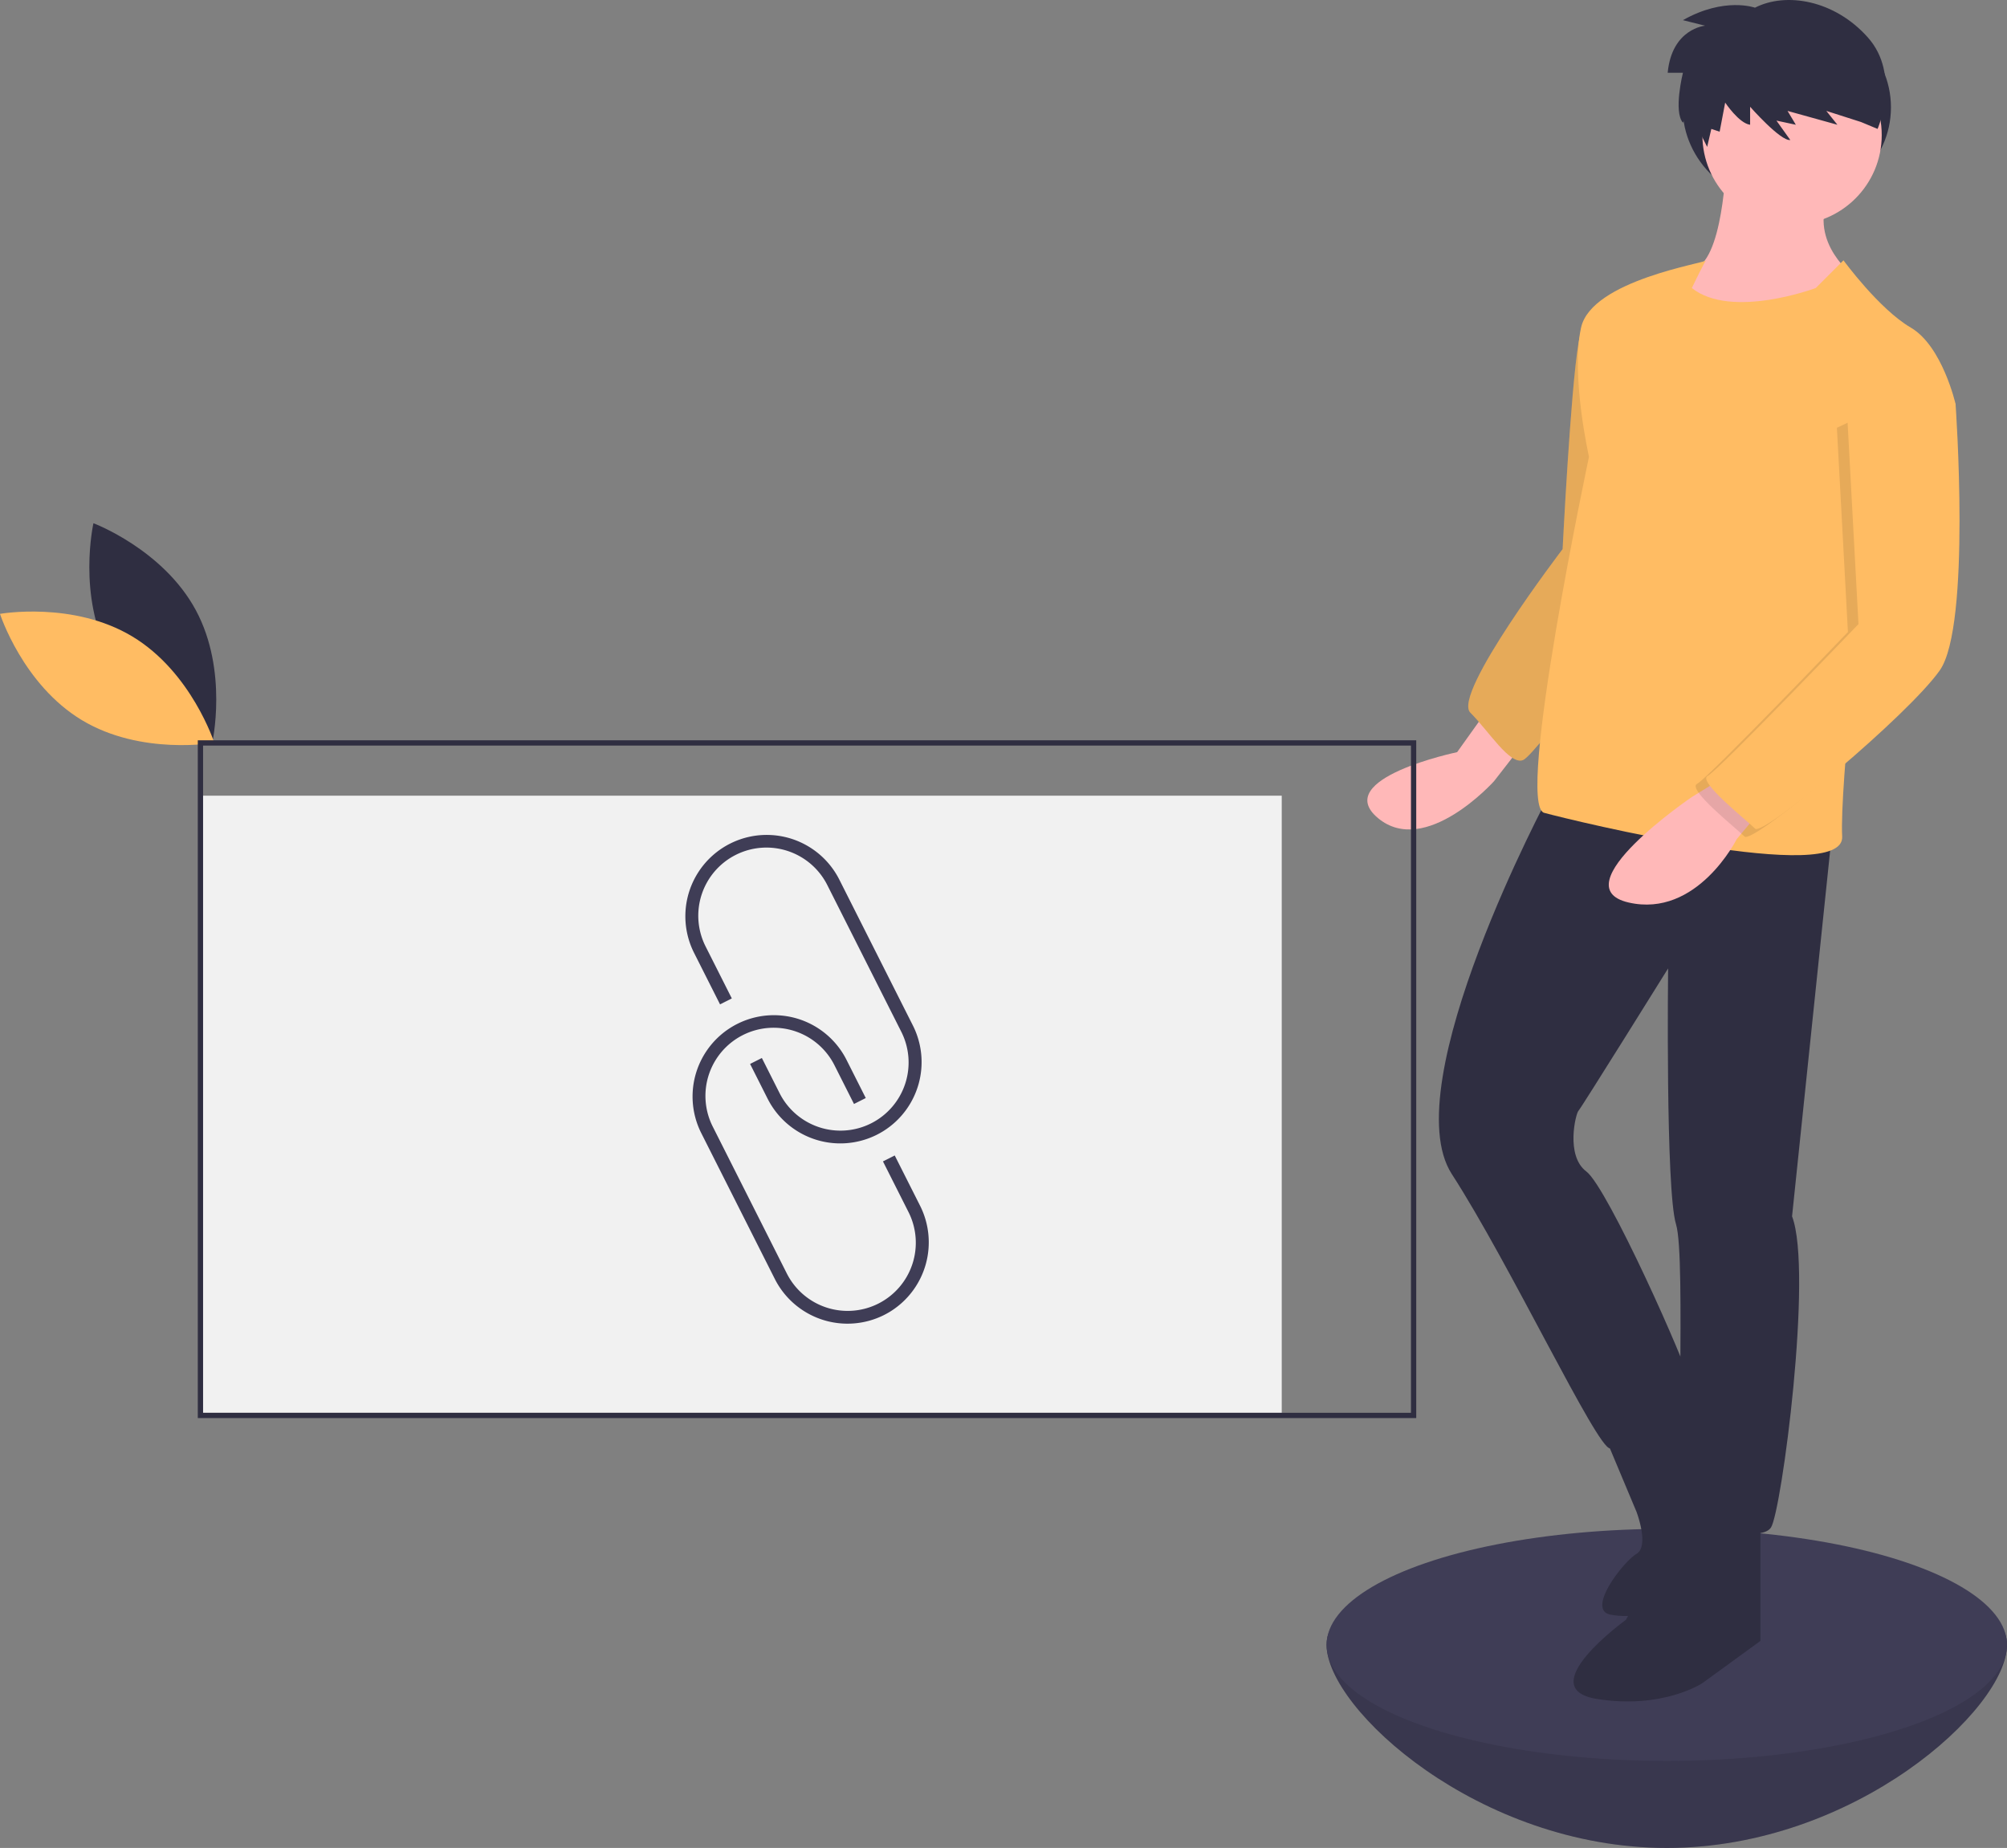 <svg id="a5349118-8809-40c5-ab34-fa23ee5ede74" data-name="Layer 1" xmlns="http://www.w3.org/2000/svg" width="761" height="700.71" viewBox="0 0 761 700.71"><rect x="0" y="0" width="761" height="700.71" fill="#808080" stroke="none"/><title>link</title><path d="M261.134,348.568c12.428,23.049,38.806,32.944,38.806,32.944s6.227-27.475-6.201-50.524-38.806-32.944-38.806-32.944S248.706,325.519,261.134,348.568Z" transform="translate(-219.5 -99.645)" fill="#2f2e41"/><path d="M269.677,340.985c22.438,13.5,31.08,40.314,31.08,40.314s-27.738,4.927-50.177-8.573S219.5,332.412,219.5,332.412,247.238,327.485,269.677,340.985Z" transform="translate(-219.5 -99.645)" fill="#ffbc63"/><path d="M980.5,723.355c0,24.301-57.755,77-129,77s-129-52.699-129-77,57.755-11,129-11S980.5,699.055,980.5,723.355Z" transform="translate(-219.5 -99.645)" fill="#3f3d56"/><path d="M980.5,723.355c0,24.301-57.755,77-129,77s-129-52.699-129-77,57.755-11,129-11S980.5,699.055,980.5,723.355Z" transform="translate(-219.5 -99.645)" opacity="0.1"/><ellipse cx="632" cy="623.71" rx="129" ry="44" fill="#3f3d56"/><rect x="76" y="301.71" width="410" height="234" fill="#f1f1f1"/><ellipse cx="677.5" cy="40.71" rx="39.5" ry="37" fill="#2f2e41"/><path d="M782,370.855l-10,14s-48,10-30,25,44-14,44-14l14-18Z" transform="translate(-219.5 -99.645)" fill="#ffb8b8"/><path d="M834,211.855s-13,0-16,18-6,78-6,78-42,55-35,62,15,20,20,18,48-61,48-61Z" transform="translate(-219.5 -99.645)" fill="#ffbc63"/><path d="M834,211.855s-13,0-16,18-6,78-6,78-42,55-35,62,15,20,20,18,48-61,48-61Z" transform="translate(-219.5 -99.645)" opacity="0.1"/><path d="M874,160.855s-1,39-13,41-8,15-8,15,39,23,65,0l5-12s-18-13-10-31Z" transform="translate(-219.5 -99.645)" fill="#ffb8b8"/><path d="M807,400.855s-59,110-37,144,55,104,60,104,33-14,31-23-32-76-40-82-4-22-3-23,34-54,34-54-1,84,3,97-1,106,4,110,28,11,32,5,16-97,8-118l15-144Z" transform="translate(-219.5 -99.645)" fill="#2f2e41"/><path d="M861,667.855l-25,46s-36,26-11,30,40-6,40-6l22-16v-46Z" transform="translate(-219.5 -99.645)" fill="#2f2e41"/><path d="M827,641.855l13,31s5,13,0,16-19,21-10,23a29.299,29.299,0,0,0,5.495.546,55.566,55.566,0,0,0,40.398-16.439L884,687.855s-27.77-63.948-27.385-63.474S827,641.855,827,641.855Z" transform="translate(-219.5 -99.645)" fill="#2f2e41"/><circle cx="679.5" cy="51.21" r="34" fill="#ffb8b8"/><path d="M918.5,198.355l-10.5,10.5s-32,12-47,0c0,0,5.5-11.5,5.5-10.5s-43.5,7.5-47.5,25.5,3,49,3,49-28,132-17,135,114,28,113,9,8-97,8-97l35-67s-5-22-17-29S918.5,198.355,918.5,198.355Z" transform="translate(-219.5 -99.645)" fill="#ffbc63"/><path d="M874,393.855l-13,8s-50,34-24,40,41-24,41-24l10-12Z" transform="translate(-219.5 -99.645)" fill="#ffb8b8"/><path d="M948,246.855l9,9s6,84-6,101-67,63-70,60-22-18-18-20,57.183-57.569,57.183-57.569L916,261.855Z" transform="translate(-219.5 -99.645)" opacity="0.1"/><path d="M952,243.855l9,9s6,84-6,101-67,63-70,60-22-18-18-20,57.183-57.569,57.183-57.569L920,258.855Z" transform="translate(-219.5 -99.645)" fill="#ffbc63"/><path d="M884.938,102.56s-11.558-4.203-27.318,4.728l8.405,2.101s-12.608,1.051-14.184,17.862h5.779s-3.677,14.71,0,18.912l2.364-4.465,6.829,13.659,1.576-6.829,3.152,1.051,2.101-11.032s5.253,7.88,9.456,8.405v-6.829s11.558,13.134,15.235,12.608l-5.253-7.355,7.355,1.576-3.152-5.253,18.912,5.253-4.203-5.253,13.134,4.203,6.304,2.627s8.931-20.488-3.677-34.673S896.759,96.519,884.938,102.56Z" transform="translate(-219.5 -99.645)" fill="#2f2e41"/><path d="M554.598,528.438q-1.26.794-2.607,1.474a30.876,30.876,0,0,1-41.426-13.649l-6.652-13.191,4.465-2.251,6.652,13.191a25.842,25.842,0,1,0,46.146-23.274l-27.936-55.394A25.842,25.842,0,1,0,487.093,458.617l9.891,19.612-4.465,2.251L482.628,460.869a30.842,30.842,0,0,1,55.076-27.776l27.936,55.394a30.847,30.847,0,0,1-11.043,39.951Z" transform="translate(-219.5 -99.645)" fill="#3f3d56"/><path d="M557.3,596.809q-1.242.783-2.577,1.457a30.876,30.876,0,0,1-41.426-13.649l-27.936-55.394a30.842,30.842,0,0,1,55.076-27.776L547.775,516l-4.465,2.251-7.339-14.552a25.842,25.842,0,1,0-46.146,23.274l27.936,55.394a25.842,25.842,0,1,0,46.146-23.274l-9.616-19.067,4.465-2.251,9.616,19.067A30.886,30.886,0,0,1,557.3,596.809Z" transform="translate(-219.5 -99.645)" fill="#3f3d56"/><path d="M756.5,637.355h-462v-257h462Zm-460-2h458v-253h-458Z" transform="translate(-219.5 -99.645)" fill="#2f2e41"/></svg>
